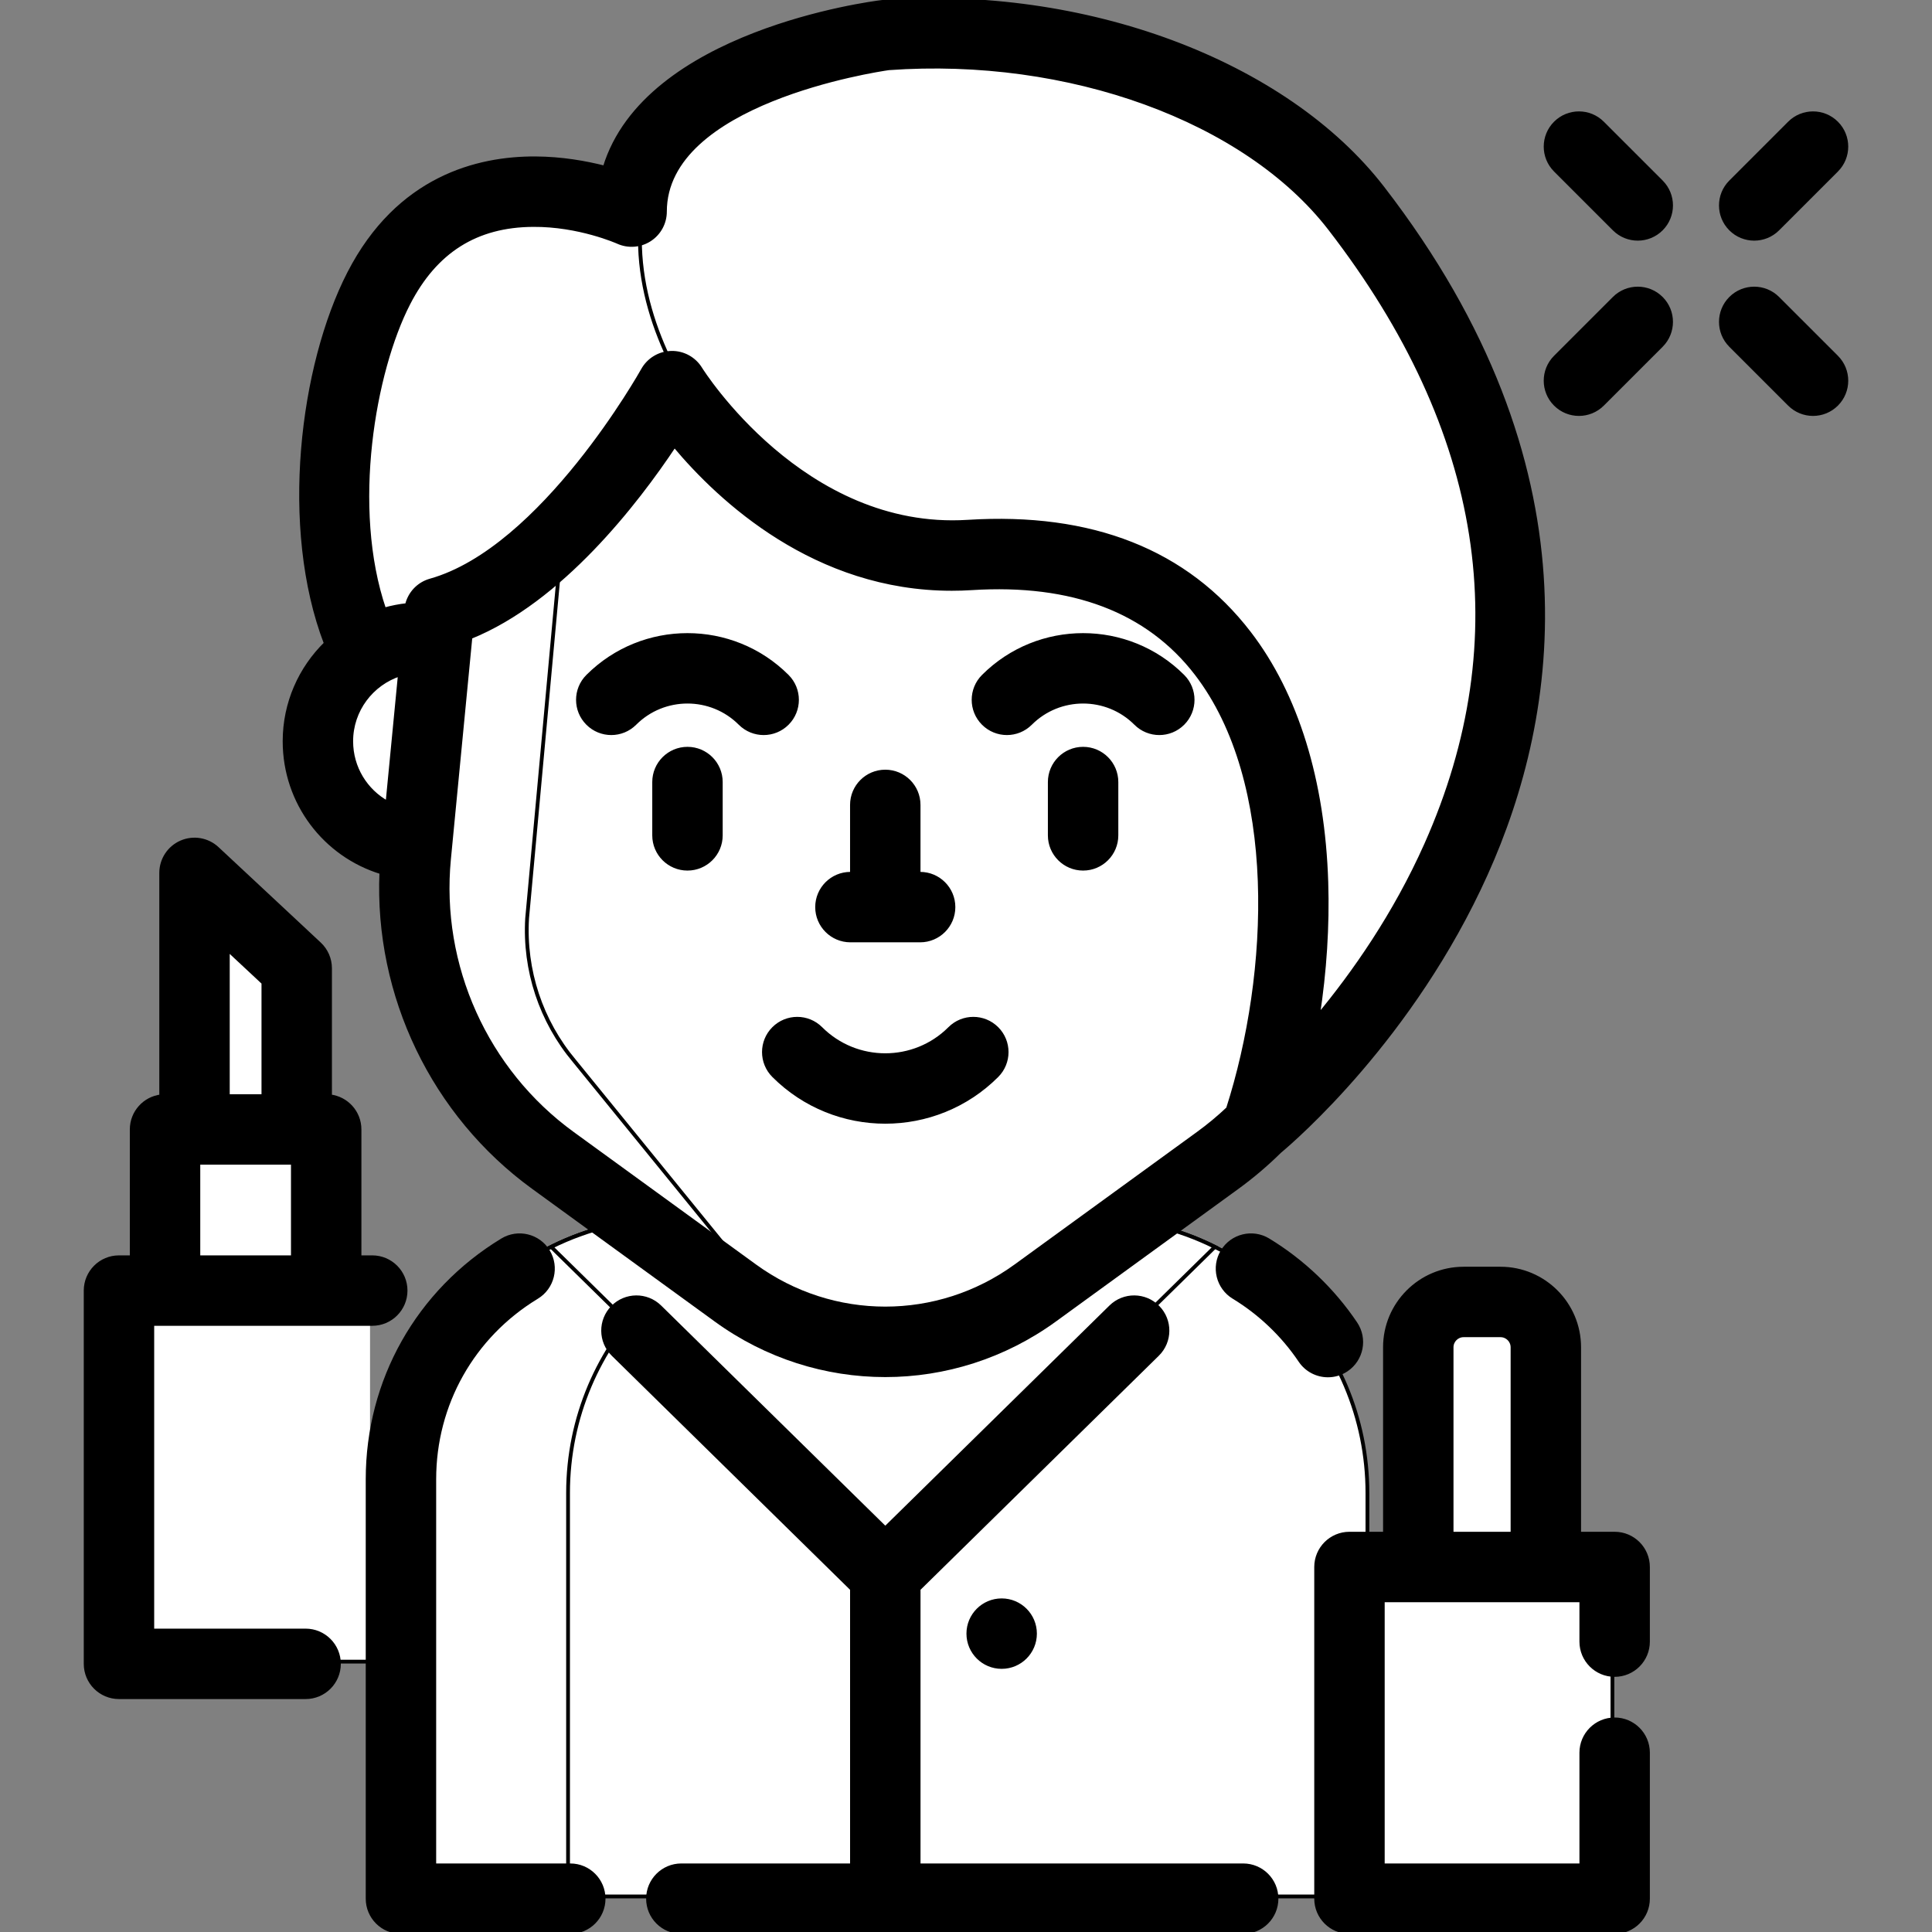 <svg version="1.1" id="Layer_1" xmlns="http://www.w3.org/2000/svg" xmlns:xlink="http://www.w3.org/1999/xlink" viewBox="0 0 511.998 511.998" xml:space="preserve" fill="#000000" stroke="#000000"><rect x="0" y="0" width="511.998" height="511.998" fill="#808080" stroke="none"/><g id="SVGRepo_bgCarrier" stroke-width="0"></g><g id="SVGRepo_tracerCarrier" stroke-linecap="round" stroke-linejoin="round"></g><g id="SVGRepo_iconCarrier"> <polygon style="fill:#ffffff;" points="78.043,256.016 50.959,230.735 50.959,298.722 78.043,298.722 "></polygon> <polyline style="fill:#ffffff;" points="98.062,341.428 30.94,341.428 30.94,440.346 98.062,440.346 "></polyline> <path style="fill:#ffffff;" d="M289.552,322.847H178.495c-40.222,0-72.829,32.606-72.829,72.829v106.903H362.38V395.676 C362.381,355.453,329.774,322.847,289.552,322.847z"></path> <path style="fill:#ffffff;" d="M223.368,322.847h-44.873c-40.222,0-72.829,32.606-72.829,72.829v106.903h44.873V395.676 C150.539,355.453,183.147,322.847,223.368,322.847z"></path> <path style="fill:#ffffff;" d="M321.955,330.443l-87.93,86.364l-87.942-86.364c9.762-4.863,20.761-7.595,32.407-7.595h111.058 C301.194,322.847,312.193,325.578,321.955,330.443z"></path> <path style="fill:#ffffff;" d="M109.884,223.306c-14.602-0.648-26.225-12.694-26.225-27.45c0-15.167,12.294-27.473,27.473-27.473 c1.366,0,2.708,0.094,4.027,0.294"></path> <path style="fill:#ffffff;" d="M358.698,239.824c-1.472,26.496-14.743,51.237-36.599,67.111l-10.975,7.972l-3.309,2.402 l-34.056,24.753c-23.693,17.216-55.782,17.216-79.487,0l-48.34-35.127c-25.542-18.559-39.355-49.247-36.317-80.677l8.384-86.765 c0.236-2.496,0.565-4.969,0.954-7.407c9.032-56.077,57.537-97.94,115.062-97.94c30.017,0,57.584,11.399,78.368,30.264 c20.773,18.865,34.774,45.208,37.659,75.083l8.384,86.765C358.864,230.803,358.958,235.337,358.698,239.824z"></path> <path style="fill:#ffffff;" d="M139.693,243.36c-0.813,13.742,3.662,27.261,12.518,37.801l50.522,62.082 c2.638,3.144,5.629,5.782,8.867,7.89c-6.076-2.12-11.917-5.158-17.322-9.079l-48.34-35.116 c-25.542-18.559-39.355-49.247-36.317-80.677l8.373-86.765c5.723-59.174,55.017-104.464,114.285-105.323 c-36.505,0.883-77.842,35.292-79.997,71.939L139.693,243.36z"></path> <path style="fill:#ffffff;" d="M332.556,298.032c19.218-57.325,16.875-157.432-76.155-151.544 c-23.823,1.507-42.935-8.714-56.371-19.76c-14.614-12-22.527-24.988-22.527-24.988s-27.932,50.554-61.659,60.022l-0.671,6.912 h-0.012c-1.319-0.2-2.661-0.294-4.027-0.294c-5.358,0-10.363,1.531-14.59,4.192c-14.873-29.758-8.255-74.388,3.238-96.739 c21.197-41.216,67.017-20.349,67.017-20.349c0-10.987,5.464-19.501,13.271-26.072C199.665,12.926,234.027,8.71,234.027,8.71 c126.661-1.967,158.28,94.984,164.144,117.865C423.171,224.185,332.556,298.032,332.556,298.032z"></path> <path style="fill:#ffffff;" d="M200.031,126.728c-14.614-12-22.527-24.988-22.527-24.988s-27.932,50.554-61.659,60.022l-0.671,6.912 h-0.012c-1.319-0.2-2.661-0.294-4.027-0.294c-5.358,0-10.363,1.531-14.59,4.192c-14.873-29.758-8.255-74.388,3.238-96.739 c21.197-41.216,67.017-20.349,67.017-20.349c0-10.987,5.464-19.501,13.271-26.072C147.899,78.66,200.031,126.728,200.031,126.728z"></path> <rect x="357.032" y="414.674" style="fill:#ffffff;" width="70.276" height="87.895"></rect> <path style="fill:#ffffff;" d="M397.064,344.442h-9.788c-6.632,0-12.009,5.377-12.009,12.009v58.227h33.805v-58.227 C409.073,349.819,403.696,344.442,397.064,344.442z"></path> <rect x="43.148" y="298.717" style="fill:#ffffff;" width="42.711" height="42.711"></rect> <path d="M151.128,494.335h-36.04V392.014c0-19.887,10.165-37.93,27.193-48.268c4.17-2.532,5.497-7.964,2.966-12.133 s-7.963-5.497-12.133-2.966c-22.348,13.567-35.69,37.257-35.69,63.367v111.152c0,4.878,3.954,8.832,8.832,8.832h44.872 c4.878,0,8.832-3.954,8.832-8.832C159.96,498.289,156.006,494.335,151.128,494.335z"></path> <path d="M329.458,494.335h-86.013v-73.233l63.301-62.171c3.48-3.419,3.53-9.01,0.113-12.489c-3.417-3.48-9.009-3.53-12.49-0.113 l-59.757,58.69l-59.757-58.691c-3.48-3.417-9.072-3.367-12.49,0.113c-3.417,3.48-3.367,9.072,0.113,12.489l63.301,62.171v73.233 h-45.214c-4.878,0-8.832,3.954-8.832,8.832s3.954,8.832,8.832,8.832h148.891c4.878,0,8.832-3.954,8.832-8.832 S334.336,494.335,329.458,494.335z"></path> <path d="M356.835,362.991c4.049-2.723,5.123-8.21,2.401-12.258c-5.979-8.891-13.979-16.529-23.135-22.088 c-4.17-2.531-9.602-1.202-12.133,2.966s-1.202,9.601,2.966,12.133c6.983,4.239,13.084,10.064,17.644,16.845 c1.705,2.535,4.495,3.905,7.336,3.905C353.61,364.495,355.323,364.009,356.835,362.991z"></path> <path d="M75.416,196.444c0,16.339,10.717,30.179,25.646,34.726c-1.395,32.596,13.727,64.215,40.276,83.498l48.34,35.127 c13.436,9.765,29.179,14.644,44.93,14.644c15.747,0,31.5-4.882,44.94-14.644l48.339-35.126c3.953-2.871,7.717-6.066,11.192-9.497 c3.901-3.257,35.236-30.281,54.699-73.531c18.983-42.182,29.647-107.966-27.348-181.81c-25.801-33.438-79.03-53.261-132.465-49.339 c-0.142,0.011-0.285,0.025-0.427,0.042c-2.783,0.342-62.425,8.088-73.294,43.878c-5.013-1.282-11.405-2.42-18.379-2.452 c-15.305-0.069-36.353,5.151-49.352,30.423c-12.631,24.565-17.925,67.469-6.166,98.13C79.608,177.108,75.416,186.294,75.416,196.444 z M93.08,196.444c0-8.273,5.422-15.296,12.895-17.725l-3.288,34.041C96.94,209.581,93.08,203.468,93.08,196.444z M325.428,293.801 c-2.492,2.356-5.15,4.563-7.923,6.577l-48.338,35.126c-20.674,15.014-48.445,15.014-69.106,0.001l-48.342-35.129 c-22.912-16.641-35.452-44.49-32.728-72.683l5.683-58.849c23.979-9.687,43.963-35.61,54.071-50.796 c12.141,14.521,37.358,38.015,73.477,38.01c1.746,0,3.526-0.055,5.323-0.17c26.651-1.686,46.669,5.928,59.506,22.631 C339.137,207.259,336.917,257.929,325.428,293.801z M108.221,80.461c7.167-13.934,17.981-20.751,33.06-20.837 c12.147-0.099,22.366,4.452,22.442,4.488c2.734,1.245,5.913,1.015,8.44-0.611c2.527-1.625,4.053-4.423,4.053-7.427 c0-28.99,55.82-37.489,59.306-37.984c47.676-3.427,94.635,13.646,116.924,42.533c41.317,53.532,49.887,108.444,25.475,163.21 c-8.283,18.58-19.159,34.075-28.684,45.55c1.842-11.915,2.625-23.992,2.257-35.61c-0.85-26.895-7.918-49.722-20.438-66.013 c-16.641-21.652-41.741-31.575-74.627-29.495c-43.625,2.747-70.542-40.113-70.799-40.531c-1.638-2.685-4.58-4.301-7.726-4.231 c-3.145,0.066-6.019,1.801-7.544,4.551c-0.263,0.473-26.581,47.446-56.318,55.794c-3.131,0.878-5.48,3.396-6.204,6.504 c-2.057,0.22-4.062,0.618-6.003,1.169C92.622,134.564,99.021,98.353,108.221,80.461z"></path> <path d="M182.187,198.419c-4.878,0-8.832,3.954-8.832,8.832v14.126c0,4.878,3.954,8.832,8.832,8.832s8.832-3.954,8.832-8.832V207.25 C191.019,202.373,187.065,198.419,182.187,198.419z"></path> <path d="M260.594,179.219c-3.449,3.449-3.449,9.042,0,12.49c3.449,3.449,9.042,3.449,12.49,0c7.691-7.69,20.204-7.69,27.895,0 c1.724,1.724,3.985,2.587,6.245,2.587s4.521-0.862,6.245-2.587c3.449-3.449,3.449-9.042,0-12.49 C298.892,164.642,275.172,164.642,260.594,179.219z"></path> <path d="M208.624,179.219c-14.577-14.579-38.298-14.577-52.875,0c-3.449,3.449-3.449,9.042,0,12.49c3.449,3.449,9.042,3.449,12.49,0 c7.692-7.69,20.205-7.69,27.895,0c1.724,1.724,3.985,2.587,6.245,2.587s4.521-0.862,6.245-2.587 C212.073,188.261,212.073,182.668,208.624,179.219z"></path> <path d="M287.032,198.419c-4.878,0-8.832,3.954-8.832,8.832v14.126c0,4.878,3.954,8.832,8.832,8.832s8.832-3.954,8.832-8.832V207.25 C295.864,202.373,291.91,198.419,287.032,198.419z"></path> <path d="M251.694,272.568c-9.421,9.421-24.751,9.421-34.171,0c-3.449-3.449-9.042-3.449-12.49,0c-3.449,3.449-3.449,9.042,0,12.49 c8.154,8.154,18.865,12.232,29.575,12.232c10.71,0,21.421-4.077,29.575-12.232c3.449-3.449,3.449-9.042,0-12.49 C260.736,269.119,255.143,269.119,251.694,272.568z"></path> <path d="M225.374,249.224h18.467c4.878,0,8.832-3.954,8.832-8.832c0-4.878-3.954-8.832-8.832-8.832h-0.402v-18.253 c0-4.878-3.954-8.832-8.832-8.832s-8.832,3.954-8.832,8.832v18.253h-0.402c-4.878,0-8.832,3.954-8.832,8.832 C216.542,245.27,220.496,249.224,225.374,249.224z"></path> <path d="M427.897,406.435h-9.403V357.04c0-11.492-9.349-20.841-20.841-20.841h-9.788c-11.492,0-20.841,9.349-20.841,20.841v49.395 h-9.403c-4.878,0-8.832,3.954-8.832,8.832v87.9c0,4.878,3.954,8.832,8.832,8.832h70.276c4.878,0,8.832-3.954,8.832-8.832v-38.68 c0-4.878-3.954-8.832-8.832-8.832s-8.832,3.954-8.832,8.832v29.848h-52.612v-70.236h9.403h33.805h9.403v10.948 c0,4.878,3.954,8.832,8.832,8.832s8.832-3.954,8.832-8.832v-19.78C436.729,410.389,432.774,406.435,427.897,406.435z M384.689,406.435V357.04c0-1.752,1.425-3.177,3.177-3.177h9.788c1.752,0,3.177,1.425,3.177,3.177v49.395H384.689z"></path> <path d="M80.987,432.103H40.361v-81.254h58.291c4.878,0,8.832-3.954,8.832-8.832s-3.954-8.832-8.832-8.832h-3.376v-33.875 c0-4.531-3.415-8.262-7.811-8.768v-33.938c0-2.448-1.016-4.786-2.805-6.457l-27.085-25.28c-2.573-2.401-6.321-3.045-9.546-1.644 c-3.225,1.401-5.312,4.584-5.312,8.101v59.219c-4.396,0.506-7.811,4.237-7.811,8.768v33.875H31.53c-4.878,0-8.832,3.954-8.832,8.832 v98.917c0,4.878,3.954,8.832,8.832,8.832h49.459c4.878,0,8.832-3.954,8.832-8.832S85.865,432.103,80.987,432.103z M60.38,251.649 l9.421,8.793v30.037H60.38V251.649z M52.57,308.143h25.043v25.043H52.57V308.143z"></path> <path d="M464.881,63.273c2.26,0,4.521-0.862,6.245-2.587l15.587-15.587c3.449-3.449,3.449-9.042,0-12.489 c-3.449-3.45-9.042-3.449-12.489,0l-15.587,15.587c-3.449,3.449-3.449,9.042,0,12.489C460.36,62.412,462.621,63.273,464.881,63.273z "></path> <path d="M427.775,79.057l-15.587,15.587c-3.449,3.449-3.449,9.042,0,12.49c1.724,1.725,3.985,2.587,6.245,2.587 s4.521-0.862,6.245-2.587l15.587-15.587c3.449-3.449,3.449-9.042,0-12.49C436.816,75.608,431.223,75.609,427.775,79.057z"></path> <path d="M471.127,79.057c-3.449-3.449-9.042-3.449-12.489,0c-3.449,3.449-3.449,9.04,0,12.49l15.587,15.587 c1.724,1.725,3.985,2.587,6.245,2.587s4.521-0.862,6.245-2.587c3.449-3.449,3.449-9.04,0-12.49L471.127,79.057z"></path> <path d="M424.678,32.609c-3.448-3.45-9.04-3.449-12.489,0c-3.449,3.449-3.449,9.04,0,12.489l15.587,15.587 c1.724,1.725,3.985,2.587,6.245,2.587s4.521-0.862,6.245-2.587c3.449-3.449,3.449-9.04,0-12.489L424.678,32.609z"></path> <circle cx="265.451" cy="432.927" r="8.832"></circle> </g></svg>